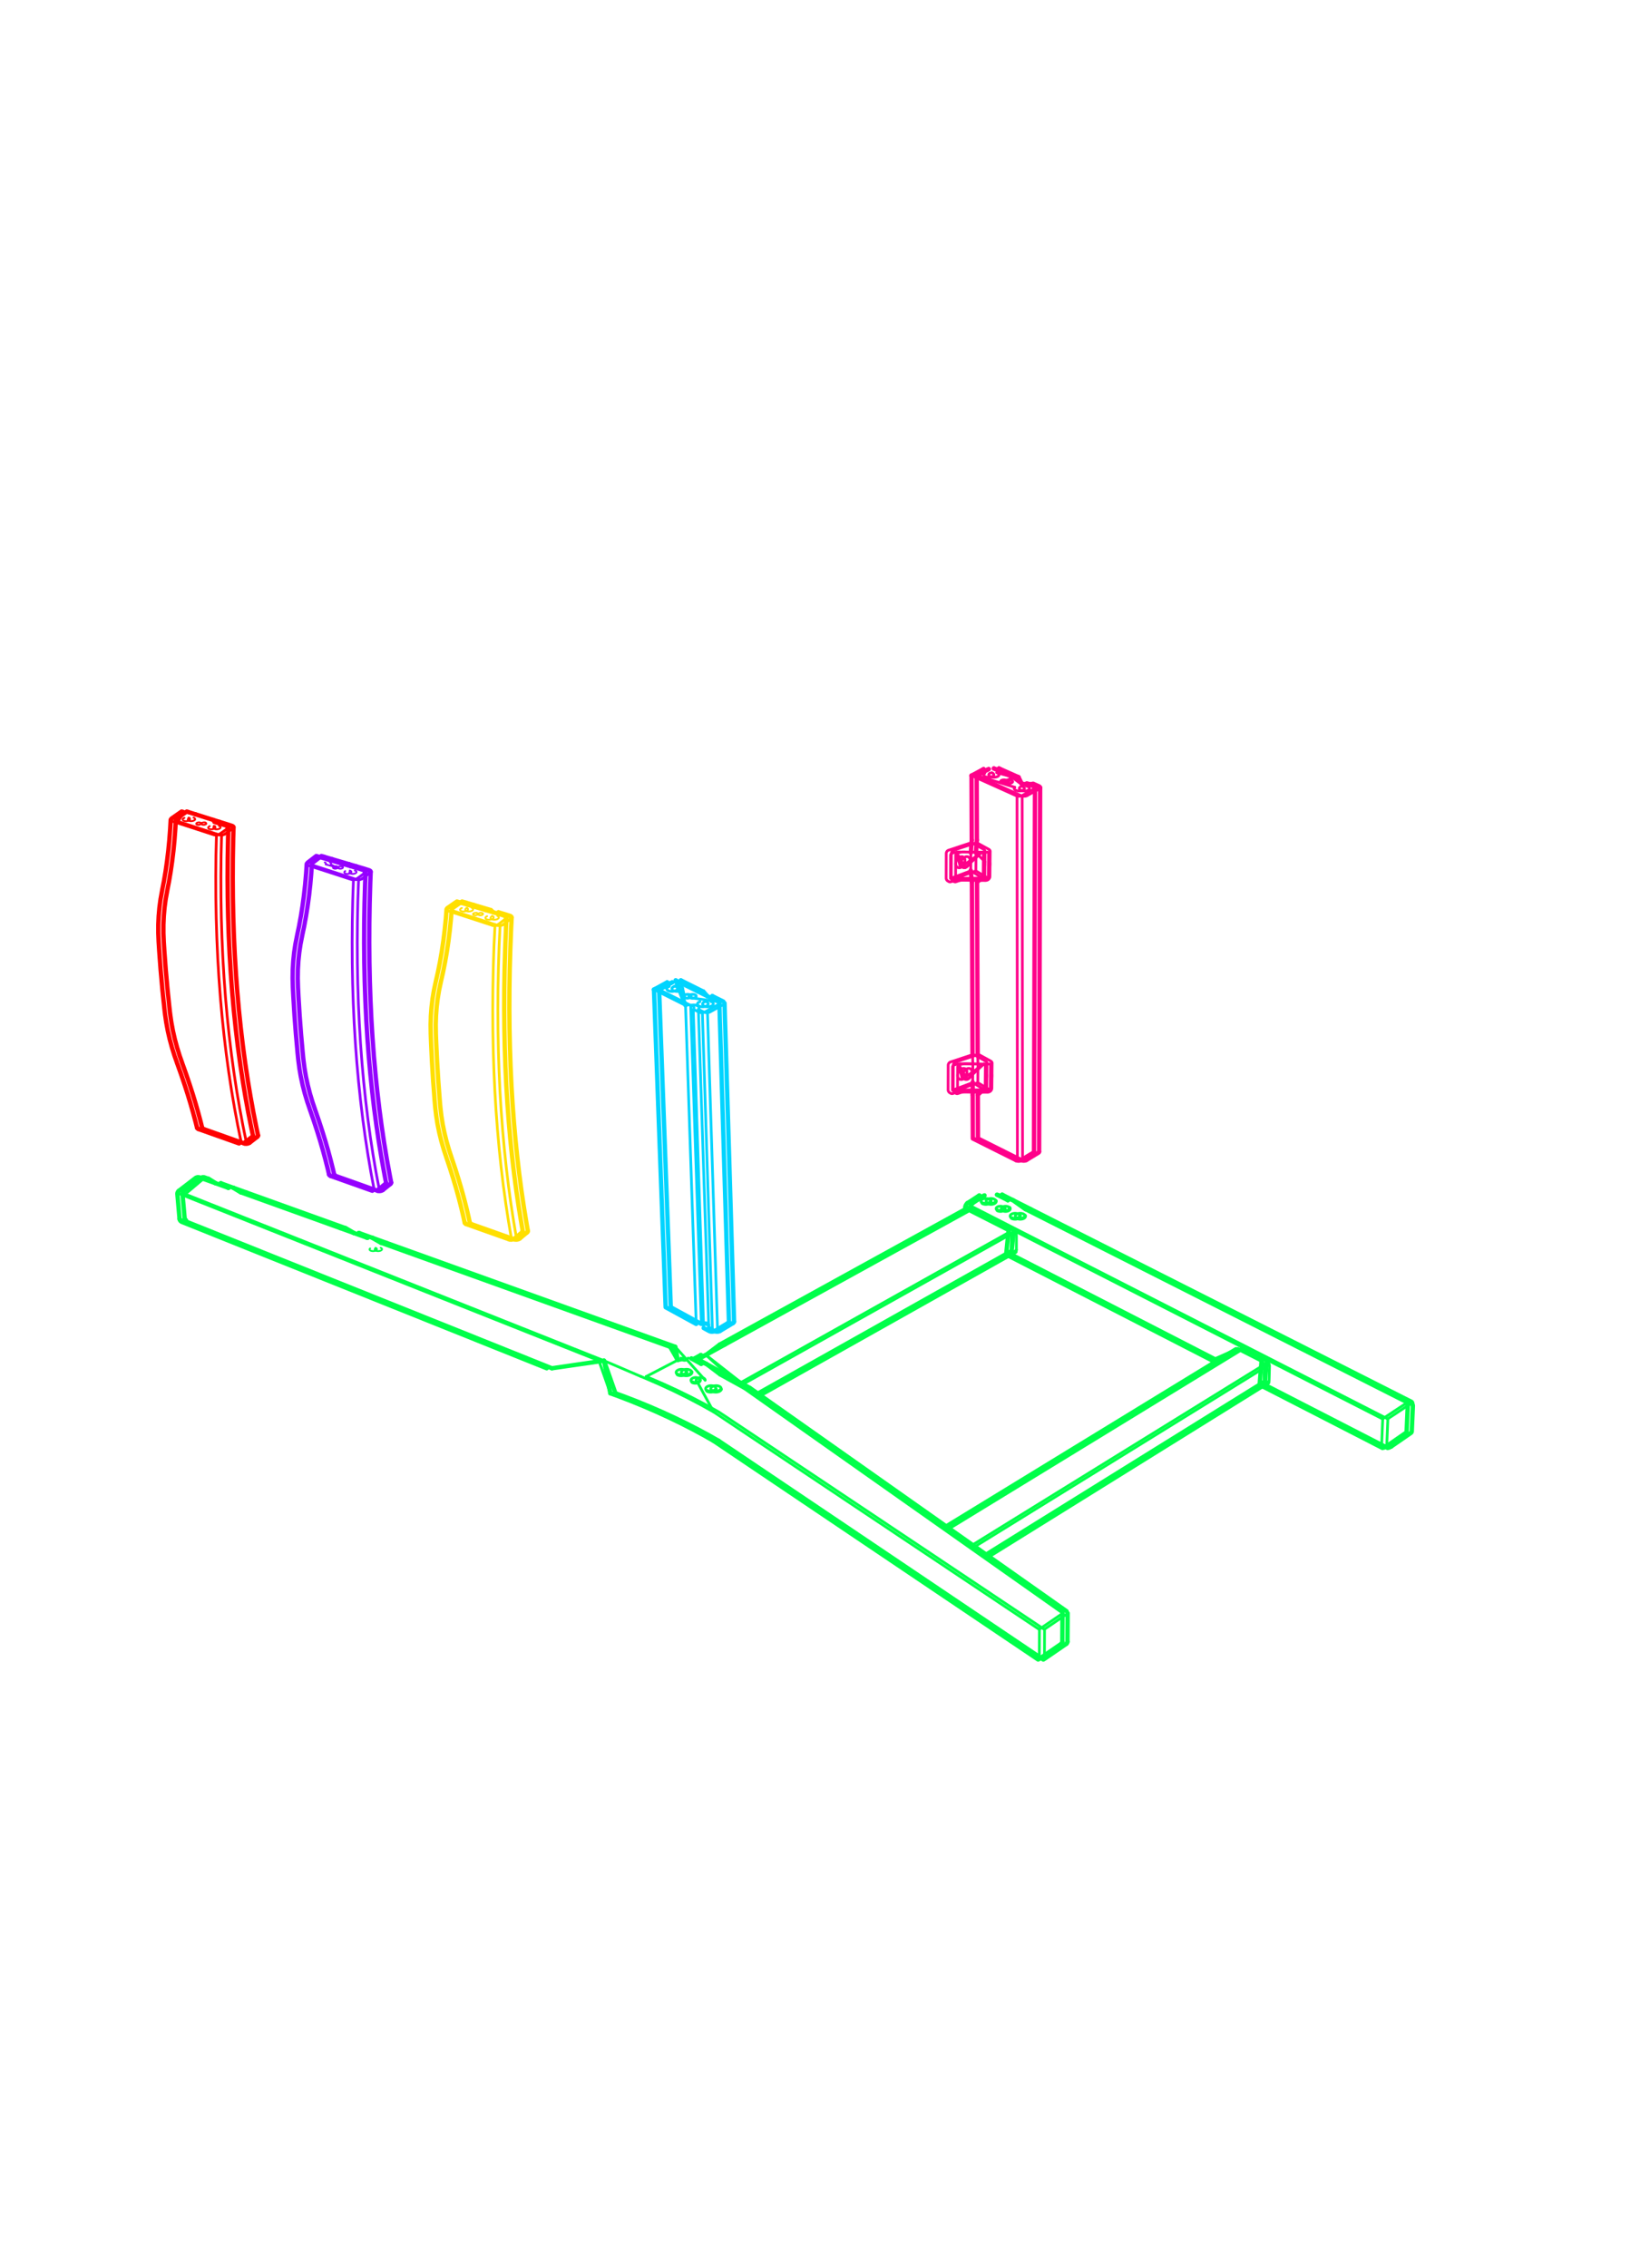 <svg xmlns="http://www.w3.org/2000/svg" baseProfile="full" height="793.701" preserveAspectRatio="xMinYMin meet" style="width:602px;height:832px" width="559.371" xml:space="preserve"><path d="m62.964 300.276 3.695-2.574.541.17M78.666 301.484l2.847.896 1.767.57M83.528 303.932l.23-.224.072-.248-.093-.23-.241-.188-.216-.092M92.82 416.5l.017.11-.12.25-.164.163M72.838 414.16l-.306-.164-.183-.211-.017-.131" style="fill:none;stroke:red;stroke-width:1.595;stroke-linecap:round;stroke-linejoin:round;stroke-miterlimit:500;stroke-dasharray:none;stroke-opacity:1;visibility:visible" visibility="hidden"/><path d="m80.586 305.99 2.942-2.06" style="fill:none;stroke:red;stroke-width:.996;stroke-linecap:round;stroke-linejoin:round;stroke-miterlimit:500;stroke-dasharray:none;stroke-opacity:1;visibility:visible" visibility="hidden"/><path d="m72.838 414.16 14.932 5.296M92.553 417.022l-2.835 2.176" style="fill:none;stroke:red;stroke-width:1.595;stroke-linecap:round;stroke-linejoin:round;stroke-miterlimit:500;stroke-dasharray:none;stroke-opacity:1;visibility:visible" visibility="hidden"/><path d="m63.196 301.249 15.378 4.996M78.574 306.245l.42.084.47.01.468-.071.422-.142.236-.134M79.448 306.56l-.175 7.213-.073 7.699.03 7.618.132 7.537.231 7.447.332 7.357.435 7.26.528 7.159.632 7.061.724 6.95.824 6.845.917 6.73 1.01 6.621 1.105 6.498 1.193 6.382 1.285 6.258" style="fill:none;stroke:red;stroke-width:.996;stroke-linecap:round;stroke-linejoin:round;stroke-miterlimit:500;stroke-dasharray:none;stroke-opacity:1;visibility:visible" visibility="hidden"/><path d="m92.84 416.497-.515-2.415-1.175-5.917-1.102-6.027-1.015-6.13-.93-6.238-.852-6.343-.761-6.437-.68-6.541-.589-6.636-.5-6.726-.417-6.813-.326-6.901-.234-6.988-.144-7.065-.055-7.143.037-7.215.131-7.286.12-4.162M62.661 300.689l-.194 3.465-.307 4.018-.387 3.94-.47 3.866-.546 3.794-.631 3.72-.635 3.25M59.503 326.749l-.033.144-.547 3.025-.407 3.06-.27 3.082-.138 3.095-.001 3.136.123 3.074M58.227 345.365l.232 3.625.511 6.828.6 6.736.689 6.644.266 2.375M60.539 371.574l.046.467.439 3.042.568 3.052.695 3.048.822 3.038.946 3.044.925 2.637M64.965 389.9l.262.701 1.316 3.7 1.223 3.626 1.146 3.563 1.062 3.5.98 3.437.902 3.375.456 1.858" style="fill:none;stroke:red;stroke-width:1.595;stroke-linecap:round;stroke-linejoin:round;stroke-miterlimit:500;stroke-dasharray:none;stroke-opacity:1;visibility:visible" visibility="hidden"/><path d="m73.481 301.746-.297-.056-.328.002-.323.06-.267.114-.104.086M72.162 301.952l-.076.06-.062.167.056.157.17.129.263.085.317.03.332-.033.302-.089.224-.133.065-.085M73.754 302.24l.06-.078.004-.16-.116-.146-.22-.11M69.642 300.716l.088-.116.007-.244-.177-.223-.332-.164M78.578 302.978l-.106-.022M77.002 303.052l-.242.102-.155.128M76.605 303.282l-.113.095-.096.247.082.236.26.196.393.126.475.042.498-.048.45-.134.339-.198.099-.127M78.992 303.717l.085-.115.008-.244-.175-.221-.332-.16M69.23 299.969l-.073-.016M67.714 300.016l-.318.134-.156.13" style="fill:none;stroke:red;stroke-width:.664;stroke-linecap:round;stroke-linejoin:round;stroke-miterlimit:500;stroke-dasharray:none;stroke-opacity:1;visibility:visible" visibility="hidden"/><path d="m67.24 300.28-.115.093-.095.247.082.24.262.197.392.127.484.044.502-.051.452-.133.34-.2.101-.128" style="fill:none;stroke:red;stroke-width:.664;stroke-linecap:round;stroke-linejoin:round;stroke-miterlimit:500;stroke-dasharray:none;stroke-opacity:1;visibility:visible" visibility="hidden"/><path d="m74.72 414.159-.308-.163-.181-.212-.018-.13M94.703 416.5l.016.108-.119.252-.164.163M85.411 303.93l.23-.224.071-.247-.092-.229-.242-.19-.215-.09M80.55 301.483l2.845.896 1.767.57M71.773 298.718l6.523 2.055M64.847 300.275l3.695-2.573.542.17" style="fill:none;stroke:red;stroke-width:1.595;stroke-linecap:round;stroke-linejoin:round;stroke-miterlimit:500;stroke-dasharray:none;stroke-opacity:1;visibility:visible" visibility="hidden"/><path d="m82.47 305.99 2.941-2.06" style="fill:none;stroke:red;stroke-width:.996;stroke-linecap:round;stroke-linejoin:round;stroke-miterlimit:500;stroke-dasharray:none;stroke-opacity:1;visibility:visible" visibility="hidden"/><path d="m94.436 417.02-2.835 2.176M74.72 414.159l14.93 5.297" style="fill:none;stroke:red;stroke-width:1.595;stroke-linecap:round;stroke-linejoin:round;stroke-miterlimit:500;stroke-dasharray:none;stroke-opacity:1;visibility:visible" visibility="hidden"/><path d="m65.079 301.248 15.377 4.996" style="fill:none;stroke:red;stroke-width:.996;stroke-linecap:round;stroke-linejoin:round;stroke-miterlimit:500;stroke-dasharray:none;stroke-opacity:1;visibility:visible" visibility="hidden"/><path d="m91.602 419.194-.348.195-.433.128-.47.048-.449-.042-.248-.068" style="fill:none;stroke:red;stroke-width:1.595;stroke-linecap:round;stroke-linejoin:round;stroke-miterlimit:500;stroke-dasharray:none;stroke-opacity:1;visibility:visible" visibility="hidden"/><path d="m81.331 306.56-.175 7.21-.073 7.7.03 7.62.133 7.537.23 7.446.332 7.358.435 7.258.528 7.162.632 7.058.724 6.952.823 6.844.918 6.73 1.011 6.62 1.104 6.5 1.193 6.382 1.286 6.257M80.458 306.245l.419.084.47.01.468-.07.423-.143.233-.134" style="fill:none;stroke:red;stroke-width:.996;stroke-linecap:round;stroke-linejoin:round;stroke-miterlimit:500;stroke-dasharray:none;stroke-opacity:1;visibility:visible" visibility="hidden"/><path d="m66.848 389.899.26.703 1.317 3.698 1.224 3.627 1.146 3.563 1.061 3.5.981 3.437.902 3.375.454 1.858M62.421 371.574l.047.467.438 3.042.568 3.052.695 3.048.821 3.038.947 3.044.927 2.637M60.109 345.364l.232 3.627.51 6.826.603 6.736.687 6.644.265 2.375M61.386 326.748l-.033.144-.548 3.025-.406 3.06-.269 3.082-.137 3.096-.003 3.136.124 3.073M64.544 300.689l-.195 3.465-.305 4.018-.388 3.94-.47 3.866-.547 3.794-.631 3.72-.633 3.249M94.724 416.496l-.515-2.415-1.177-5.917-1.099-6.027-1.016-6.13-.932-6.238-.849-6.342-.763-6.439-.678-6.54-.591-6.636-.5-6.725-.416-6.813-.325-6.902-.236-6.988-.143-7.064-.055-7.144.038-7.214.13-7.287.119-4.161" style="fill:none;stroke:red;stroke-width:1.595;stroke-linecap:round;stroke-linejoin:round;stroke-miterlimit:500;stroke-dasharray:none;stroke-opacity:1;visibility:visible" visibility="hidden"/><path d="m75.637 302.238.06-.077.004-.16-.116-.147-.22-.11" style="fill:none;stroke:red;stroke-width:.664;stroke-linecap:round;stroke-linejoin:round;stroke-miterlimit:500;stroke-dasharray:none;stroke-opacity:1;visibility:visible" visibility="hidden"/><path d="m74.046 301.95-.076.061-.064.166.057.157.171.13.263.085.317.03.332-.034.301-.088.224-.134.066-.085" style="fill:none;stroke:red;stroke-width:.664;stroke-linecap:round;stroke-linejoin:round;stroke-miterlimit:500;stroke-dasharray:none;stroke-opacity:1;visibility:visible" visibility="hidden"/><path d="m75.365 301.745-.299-.057-.326.002-.323.062-.267.112-.104.086M71.526 300.715l.088-.116.005-.244-.176-.223-.332-.164" style="fill:none;stroke:red;stroke-width:.664;stroke-linecap:round;stroke-linejoin:round;stroke-miterlimit:500;stroke-dasharray:none;stroke-opacity:1;visibility:visible" visibility="hidden"/><path d="m69.123 300.279-.115.093-.096.247.083.24.261.197.394.127.482.044.502-.05.452-.134.341-.2.1-.128M69.598 300.014l-.319.135-.156.129M71.113 299.969l-.073-.016M80.875 303.717l.085-.115.008-.244-.174-.221-.332-.16M78.488 303.282l-.113.095-.095.246.081.236.259.196.395.127.474.041.498-.048.449-.133.34-.199.099-.126M78.885 303.05l-.243.103-.154.128M80.462 302.977l-.107-.023" style="fill:none;stroke:red;stroke-width:.664;stroke-linecap:round;stroke-linejoin:round;stroke-miterlimit:500;stroke-dasharray:none;stroke-opacity:1;visibility:visible" visibility="hidden"/><path d="m65.079 301.248 2.121-3.376M78.296 300.773l2.254.71M69.084 297.872l2.689.846M71.773 298.718l-2.689-.846" style="fill:none;stroke:red;stroke-width:1.595;stroke-linecap:round;stroke-linejoin:round;stroke-miterlimit:500;stroke-dasharray:none;stroke-opacity:1;visibility:visible" visibility="hidden"/><path d="m270.88 507.742 99.325-55.584M356.622 566.94l107.246-66.233" style="fill:none;stroke:#00ff4a;stroke-width:.996;stroke-linecap:round;stroke-linejoin:round;stroke-miterlimit:500;stroke-dasharray:none;stroke-opacity:1;visibility:visible"/><path d="m66.39 447.603-.184-.09-.142-.108-.097-.127-.052-.14-.008-.075" style="fill:none;stroke:#00ff4a;stroke-width:1.595;stroke-linecap:round;stroke-linejoin:round;stroke-miterlimit:500;stroke-dasharray:none;stroke-opacity:1;visibility:visible"/><path d="m507.167 530.475.01.213.043.183.076.145.104.095.132.053h.156l.164-.053.124-.064" style="fill:none;stroke:#00ff4a;stroke-width:.996;stroke-linecap:round;stroke-linejoin:round;stroke-miterlimit:500;stroke-dasharray:none;stroke-opacity:1;visibility:visible"/><path d="m368.727 443.062.09.287-.084.288-.246.253-.381.2-.478.117-.522.028-.51-.073-.436-.157" style="fill:none;stroke:#00ff4a;stroke-width:1.329;stroke-linecap:round;stroke-linejoin:round;stroke-miterlimit:500;stroke-dasharray:none;stroke-opacity:1;visibility:visible"/><path d="m366.16 444.003-.325-.228-.169-.275-.004-.29.168-.276.318-.23.436-.159.506-.072.52.021.478.116.387.197.252.254" style="fill:none;stroke:#00ff4a;stroke-width:.996;stroke-linecap:round;stroke-linejoin:round;stroke-miterlimit:500;stroke-dasharray:none;stroke-opacity:1;visibility:visible"/><path d="m374.414 445.995-.035.303-.189.28-.336.239-.444.172-.52.09-.539.003-.517-.085-.454-.17" style="fill:none;stroke:#00ff4a;stroke-width:1.329;stroke-linecap:round;stroke-linejoin:round;stroke-miterlimit:500;stroke-dasharray:none;stroke-opacity:1;visibility:visible"/><path d="m371.38 446.827-.342-.233-.203-.284-.043-.297.115-.296.261-.262.395-.205.485-.135.535-.048.537.043.491.128.399.204.278.258.126.295" style="fill:none;stroke:#00ff4a;stroke-width:.996;stroke-linecap:round;stroke-linejoin:round;stroke-miterlimit:500;stroke-dasharray:none;stroke-opacity:1;visibility:visible"/><path d="m363.68 440.554-.037.299-.192.28-.336.236-.441.17-.518.092-.536.002-.516-.088-.449-.166" style="fill:none;stroke:#00ff4a;stroke-width:1.329;stroke-linecap:round;stroke-linejoin:round;stroke-miterlimit:500;stroke-dasharray:none;stroke-opacity:1;visibility:visible"/><path d="m360.652 441.378-.338-.233-.198-.278-.046-.297.117-.292.268-.26.392-.208.483-.13.532-.05.534.045.49.126.396.202.274.258.122.289" style="fill:none;stroke:#00ff4a;stroke-width:.996;stroke-linecap:round;stroke-linejoin:round;stroke-miterlimit:500;stroke-dasharray:none;stroke-opacity:1;visibility:visible"/><path d="m355.17 441.322 4.305-2.799M516.745 515.736l-.405 9.304M516.339 525.04l-.009.08-.021.083-.029.085-.041.086-.044.08-.055.069-.056.061-.064.047M516.02 525.631l-7.22 4.988" style="fill:none;stroke:#00ff4a;stroke-width:1.595;stroke-linecap:round;stroke-linejoin:round;stroke-miterlimit:500;stroke-dasharray:none;stroke-opacity:1;visibility:visible"/><path d="m507.548 520.772-.381 9.323M507.444 520.518l8.55-5.648" style="fill:none;stroke:#00ff4a;stroke-width:.996;stroke-linecap:round;stroke-linejoin:round;stroke-miterlimit:500;stroke-dasharray:none;stroke-opacity:1;visibility:visible"/><path d="m355.17 441.322-.172.136-.166.17-.152.206-.133.228-.11.241-.077.25-.053.242-.016.235" style="fill:none;stroke:#00ff4a;stroke-width:1.595;stroke-linecap:round;stroke-linejoin:round;stroke-miterlimit:500;stroke-dasharray:none;stroke-opacity:1;visibility:visible"/><path d="m370.204 451.525-15.752-7.987M371.212 458.471l-.017.21-.057.189-.096.144-.124.108-.062.034M464.122 501.088l-.012-.206-.043-.22-.079-.224-.1-.222-.128-.208-.156-.2-.166-.17-.18-.143-.186-.115M463.972 506.491l.15-5.401M463.07 499.378l-8.641-4.383M463.616 507.155l.015-.01.141-.105.103-.148.068-.185.03-.216M454.428 494.998l-.188-.082-.18-.038h-.173l-.155.037-.05.02M354.888 442.593l152.66 77.927" style="fill:none;stroke:#00ff4a;stroke-width:.996;stroke-linecap:round;stroke-linejoin:round;stroke-miterlimit:500;stroke-dasharray:none;stroke-opacity:1;visibility:visible"/><path d="m254.62 498.498 2.63-1.448M264.2 493.226l90.25-49.688" style="fill:none;stroke:#00ff4a;stroke-width:1.595;stroke-linecap:round;stroke-linejoin:round;stroke-miterlimit:500;stroke-dasharray:none;stroke-opacity:1;visibility:visible"/><path d="m370.204 451.525.178.105.17.14.159.167.142.183.126.205.103.213.074.219.044.213.018.204M371.212 458.471l.004-5.296" style="fill:none;stroke:#00ff4a;stroke-width:.996;stroke-linecap:round;stroke-linejoin:round;stroke-miterlimit:500;stroke-dasharray:none;stroke-opacity:1;visibility:visible"/><path d="m389.938 602.227-.099.426-.275.33" style="fill:none;stroke:#00ff4a;stroke-width:1.595;stroke-linecap:round;stroke-linejoin:round;stroke-miterlimit:500;stroke-dasharray:none;stroke-opacity:1;visibility:visible"/><path d="m389.568 592.17.06-.034M389.628 592.134l.276-.211.11-.207-.016-.032" style="fill:none;stroke:#00ff4a;stroke-width:.996;stroke-linecap:round;stroke-linejoin:round;stroke-miterlimit:500;stroke-dasharray:none;stroke-opacity:1;visibility:visible"/><path d="m389.563 602.983-.059.044M389.506 603.027l-8.002 5.49" style="fill:none;stroke:#00ff4a;stroke-width:1.595;stroke-linecap:round;stroke-linejoin:round;stroke-miterlimit:500;stroke-dasharray:none;stroke-opacity:1;visibility:visible"/><path d="m381.546 597.635 8.024-5.463M381.12 597.41l.423.225M381.506 608.519l-.426.248M381.506 608.519l.038-10.88" style="fill:none;stroke:#00ff4a;stroke-width:.996;stroke-linecap:round;stroke-linejoin:round;stroke-miterlimit:500;stroke-dasharray:none;stroke-opacity:1;visibility:visible"/><path d="m256.962 506.275-.115.316-.277.283-.421.216-.514.134-.55.027-.531-.077-.445-.175" style="fill:none;stroke:#00ff4a;stroke-width:1.329;stroke-linecap:round;stroke-linejoin:round;stroke-miterlimit:500;stroke-dasharray:none;stroke-opacity:1;visibility:visible"/><path d="m254.106 507-.32-.253-.156-.305.019-.318.201-.304.355-.25.474-.182.538-.076.545.023.496.13.39.218.242.279.071.314" style="fill:none;stroke:#00ff4a;stroke-width:.996;stroke-linecap:round;stroke-linejoin:round;stroke-miterlimit:500;stroke-dasharray:none;stroke-opacity:1;visibility:visible"/><path d="m262.777 509.644-.227.31-.37.266-.481.186-.556.102-.566.003-.542-.096-.462-.188" style="fill:none;stroke:#00ff4a;stroke-width:1.329;stroke-linecap:round;stroke-linejoin:round;stroke-miterlimit:500;stroke-dasharray:none;stroke-opacity:1;visibility:visible"/><path d="m259.573 510.228-.343-.256-.188-.312-.025-.333.145-.324.304-.29.43-.23.528-.143.561-.053.562.048.507.143.408.224.267.285.109.327-.061.332" style="fill:none;stroke:#00ff4a;stroke-width:.996;stroke-linecap:round;stroke-linejoin:round;stroke-miterlimit:500;stroke-dasharray:none;stroke-opacity:1;visibility:visible"/><path d="m251.993 503.302-.064.332-.229.306-.37.263-.48.185-.55.103-.57.001-.537-.097-.459-.18" style="fill:none;stroke:#00ff4a;stroke-width:1.329;stroke-linecap:round;stroke-linejoin:round;stroke-miterlimit:500;stroke-dasharray:none;stroke-opacity:1;visibility:visible"/><path d="m381.286 597.596-119.292-79.628M261.993 517.968l-4.867-2.71-4.99-2.612-5.106-2.51-5.224-2.408-5.336-2.302-1.168-.474M219.842 499.138l-153.72-61.099M248.733 504.214l-.338-.256-.189-.308-.019-.33.148-.322.306-.288.429-.227.521-.143.563-.05.56.044.503.141.403.223.265.284.105.32" style="fill:none;stroke:#00ff4a;stroke-width:.996;stroke-linecap:round;stroke-linejoin:round;stroke-miterlimit:500;stroke-dasharray:none;stroke-opacity:1;visibility:visible"/><path d="m273.315 509.102-8.914-4.915M257.377 500.31l-3.58-1.976M66.819 448.255l133.877 53.663M65.67 436.814l-.133.11-.117.122-.1.137-.085.154-.065.158-.041.167-.022.17v.172M65.107 438.002l.8 9.06M65.907 447.062l.028.196.054.19.086.184.105.165.135.146.152.128.17.106.183.076M277.493 511.591l93.365-52.435M361.48 570.568l102.135-63.414M453.683 494.936l-107.001 65.386M507.976 531.043l.808-.415M369.338 460.206l75.768 38.922M462.378 507.992l45.107 23.162M516.733 515.622l-.293-1.144M516.281 514.262 376.438 443.54M369.964 440.269l-3.984-2.015" style="fill:none;stroke:#00ff4a;stroke-width:1.595;stroke-linecap:round;stroke-linejoin:round;stroke-miterlimit:500;stroke-dasharray:none;stroke-opacity:1;visibility:visible"/><path d="m273.44 509.168-.018-.008-.012-.009-.016-.01-.017-.005-.017-.009-.011-.01-.019-.011-.016-.006" style="fill:none;stroke:#00ff4a;stroke-width:.996;stroke-linecap:round;stroke-linejoin:round;stroke-miterlimit:500;stroke-dasharray:none;stroke-opacity:1;visibility:visible"/><path d="m389.642 591.055-116.2-81.887M389.948 602.227l.066-10.487M224.029 511.088l3.161 1.15 4.727 1.826 4.65 1.908 4.565 1.98 4.487 2.06 4.404 2.131 4.315 2.208 4.223 2.281 3.348 1.906M245.975 494.038 139.915 455.9M134.868 454.086l-5.015-1.803M124.95 450.52l-36.497-13.124M83.84 435.74l-4.69-1.69M74.65 432.433l-1.579-.568s-.293-.076-.591-.028c-.306.05-.62.229-.62.229l-6.189 4.748" style="fill:none;stroke:#00ff4a;stroke-width:1.595;stroke-linecap:round;stroke-linejoin:round;stroke-miterlimit:500;stroke-dasharray:none;stroke-opacity:1;visibility:visible"/><path d="m390.007 591.678-.303-.58" style="fill:none;stroke:#00ff4a;stroke-width:.996;stroke-linecap:round;stroke-linejoin:round;stroke-miterlimit:500;stroke-dasharray:none;stroke-opacity:1;visibility:visible"/><path d="m261.88 528.519 119.2 80.241" style="fill:none;stroke:#00ff4a;stroke-width:1.595;stroke-linecap:round;stroke-linejoin:round;stroke-miterlimit:500;stroke-dasharray:none;stroke-opacity:1;visibility:visible"/><path d="M250.657 498.348a.239.239 0 0 0 .07-.173M248.09 498.175c0 .068.027.13.072.175M250.666 498.34l-.357.393M248.153 498.34l.357.393M250.305 498.74a.03.03 0 0 0 .005-.009M248.509 498.732c.001.003.001.008.005.008M248.514 498.74a.797.797 0 0 0 .281.175M248.795 498.914a1.932 1.932 0 0 0 1.231 0M250.023 498.914a.713.713 0 0 0 .28-.176" style="fill:none;stroke:#00ff4a;stroke-width:.996;stroke-linecap:round;stroke-linejoin:round;stroke-miterlimit:2;stroke-dasharray:none;stroke-opacity:1;visibility:visible"/><path d="m135.87 457.965-.118.089-.104.244.076.241.246.203.39.141.478.06.498-.03.449-.115.35-.188.101-.12M138.237 458.488l.09-.111.018-.245-.165-.225-.327-.174" style="fill:none;stroke:#00ff4a;stroke-width:.664;stroke-linecap:round;stroke-linejoin:round;stroke-miterlimit:500;stroke-dasharray:none;stroke-opacity:1;visibility:visible"/><path d="m358.505 566.94 107.246-66.233M272.762 507.742l99.326-55.584" style="fill:none;stroke:#00ff4a;stroke-width:.996;stroke-linecap:round;stroke-linejoin:round;stroke-miterlimit:500;stroke-dasharray:none;stroke-opacity:1;visibility:visible"/><path d="m68.273 447.603-.183-.09-.142-.109-.099-.126-.052-.14-.005-.075" style="fill:none;stroke:#00ff4a;stroke-width:1.595;stroke-linecap:round;stroke-linejoin:round;stroke-miterlimit:500;stroke-dasharray:none;stroke-opacity:1;visibility:visible"/><path d="m509.051 530.474.01.213.042.183.076.145.104.095.133.053h.155l.164-.053.125-.064" style="fill:none;stroke:#00ff4a;stroke-width:.996;stroke-linecap:round;stroke-linejoin:round;stroke-miterlimit:500;stroke-dasharray:none;stroke-opacity:1;visibility:visible"/><path d="m370.61 443.061.088.287-.081.288-.247.254-.381.198-.478.118-.522.028-.51-.073-.437-.157" style="fill:none;stroke:#00ff4a;stroke-width:1.329;stroke-linecap:round;stroke-linejoin:round;stroke-miterlimit:500;stroke-dasharray:none;stroke-opacity:1;visibility:visible"/><path d="m368.044 444.003-.323-.228-.17-.276-.004-.29.168-.275.318-.23.436-.161.506-.07.521.02.477.117.387.197.25.253" style="fill:none;stroke:#00ff4a;stroke-width:.996;stroke-linecap:round;stroke-linejoin:round;stroke-miterlimit:500;stroke-dasharray:none;stroke-opacity:1;visibility:visible"/><path d="m376.298 445.994-.036.303-.19.28-.333.238-.445.172-.519.091-.54.003-.518-.086-.452-.169" style="fill:none;stroke:#00ff4a;stroke-width:1.329;stroke-linecap:round;stroke-linejoin:round;stroke-miterlimit:500;stroke-dasharray:none;stroke-opacity:1;visibility:visible"/><path d="m373.264 446.826-.343-.233-.202-.283-.044-.299.114-.296.263-.261.395-.207.485-.133.535-.048.536.043.49.128.4.204.278.258.126.295" style="fill:none;stroke:#00ff4a;stroke-width:.996;stroke-linecap:round;stroke-linejoin:round;stroke-miterlimit:500;stroke-dasharray:none;stroke-opacity:1;visibility:visible"/><path d="m365.563 440.553-.036.299-.192.28-.336.236-.441.17-.518.092-.537.002-.516-.088-.45-.166" style="fill:none;stroke:#00ff4a;stroke-width:1.329;stroke-linecap:round;stroke-linejoin:round;stroke-miterlimit:500;stroke-dasharray:none;stroke-opacity:1;visibility:visible"/><path d="m362.537 441.378-.339-.233-.198-.278-.047-.297.117-.292.267-.26.395-.208.482-.13.532-.049.535.044.488.126.397.202.274.258.122.29" style="fill:none;stroke:#00ff4a;stroke-width:.996;stroke-linecap:round;stroke-linejoin:round;stroke-miterlimit:500;stroke-dasharray:none;stroke-opacity:1;visibility:visible"/><path d="m357.053 441.321 4.305-2.799M517.904 525.63l-7.22 4.988M518.223 525.04l-.008.079-.023.084-.028.085-.041.085-.045.08-.055.07-.056.061-.063.047M518.628 515.736l-.405 9.303" style="fill:none;stroke:#00ff4a;stroke-width:1.595;stroke-linecap:round;stroke-linejoin:round;stroke-miterlimit:500;stroke-dasharray:none;stroke-opacity:1;visibility:visible"/><path d="m509.329 520.518 8.548-5.647M509.433 520.772l-.381 9.323" style="fill:none;stroke:#00ff4a;stroke-width:.996;stroke-linecap:round;stroke-linejoin:round;stroke-miterlimit:500;stroke-dasharray:none;stroke-opacity:1;visibility:visible"/><path d="m357.053 441.321-.172.136-.165.17-.154.207-.132.227-.109.241-.08.25-.052.242-.015.235" style="fill:none;stroke:#00ff4a;stroke-width:1.595;stroke-linecap:round;stroke-linejoin:round;stroke-miterlimit:500;stroke-dasharray:none;stroke-opacity:1;visibility:visible"/><path d="m356.773 442.591 152.66 77.928M456.312 494.997l-.188-.081-.183-.039h-.17l-.156.037-.05.02M465.5 507.155l.015-.01.141-.105.103-.148.068-.185.029-.216M464.955 499.378l-8.643-4.383M465.856 506.49l.15-5.401M466.006 501.087l-.012-.207-.043-.22-.08-.224-.098-.221-.13-.208-.154-.2-.167-.17-.18-.143-.187-.116M373.097 458.47l-.017.21-.058.187-.096.147-.124.107-.061.034M372.088 451.524l-15.753-7.987" style="fill:none;stroke:#00ff4a;stroke-width:.996;stroke-linecap:round;stroke-linejoin:round;stroke-miterlimit:500;stroke-dasharray:none;stroke-opacity:1;visibility:visible"/><path d="m266.082 493.225 90.252-49.688M256.504 498.497l2.63-1.448" style="fill:none;stroke:#00ff4a;stroke-width:1.595;stroke-linecap:round;stroke-linejoin:round;stroke-miterlimit:500;stroke-dasharray:none;stroke-opacity:1;visibility:visible"/><path d="m373.097 458.47.004-5.296M372.088 451.524l.177.107.17.138.16.167.142.184.126.204.102.213.075.219.044.213.016.204" style="fill:none;stroke:#00ff4a;stroke-width:.996;stroke-linecap:round;stroke-linejoin:round;stroke-miterlimit:500;stroke-dasharray:none;stroke-opacity:1;visibility:visible"/><path d="m391.821 602.227-.099.427-.274.329" style="fill:none;stroke:#00ff4a;stroke-width:1.595;stroke-linecap:round;stroke-linejoin:round;stroke-miterlimit:500;stroke-dasharray:none;stroke-opacity:1;visibility:visible"/><path d="m391.513 592.133.276-.21.11-.207-.017-.032M391.453 592.17l.06-.036" style="fill:none;stroke:#00ff4a;stroke-width:.996;stroke-linecap:round;stroke-linejoin:round;stroke-miterlimit:500;stroke-dasharray:none;stroke-opacity:1;visibility:visible"/><path d="m391.39 603.027-8.001 5.49M391.448 602.983l-.059.044" style="fill:none;stroke:#00ff4a;stroke-width:1.595;stroke-linecap:round;stroke-linejoin:round;stroke-miterlimit:500;stroke-dasharray:none;stroke-opacity:1;visibility:visible"/><path d="m383.39 608.518-.425.248M383.39 608.518l.039-10.88M383.003 597.41l.425.227M383.43 597.635l8.024-5.463M255.99 506.998l-.32-.25-.157-.307.02-.318.201-.305.355-.25.473-.18.539-.078.545.024.496.13.39.217.243.28.068.314" style="fill:none;stroke:#00ff4a;stroke-width:.996;stroke-linecap:round;stroke-linejoin:round;stroke-miterlimit:500;stroke-dasharray:none;stroke-opacity:1;visibility:visible"/><path d="m264.66 509.644-.227.31-.369.266-.484.185-.553.103-.568.003-.54-.096-.463-.188" style="fill:none;stroke:#00ff4a;stroke-width:1.329;stroke-linecap:round;stroke-linejoin:round;stroke-miterlimit:500;stroke-dasharray:none;stroke-opacity:1;visibility:visible"/><path d="m261.456 510.228-.341-.256-.191-.313-.024-.332.144-.324.305-.291.431-.228.525-.145.563-.052.563.048.506.142.408.224.267.286.11.326-.062.332" style="fill:none;stroke:#00ff4a;stroke-width:.996;stroke-linecap:round;stroke-linejoin:round;stroke-miterlimit:500;stroke-dasharray:none;stroke-opacity:1;visibility:visible"/><path d="m253.876 503.302-.064.332-.228.307-.37.262-.48.186-.551.102-.57.002-.538-.098-.458-.18" style="fill:none;stroke:#00ff4a;stroke-width:1.329;stroke-linecap:round;stroke-linejoin:round;stroke-miterlimit:500;stroke-dasharray:none;stroke-opacity:1;visibility:visible"/><path d="m250.618 504.213-.337-.256-.19-.308-.018-.33.148-.322.304-.287.43-.228.522-.142.562-.051.56.044.503.141.404.223.264.284.107.32M221.725 499.138l-153.72-61.099M263.876 517.969l-4.867-2.71-4.989-2.613-5.108-2.509-5.224-2.408-5.335-2.303-1.168-.473M383.17 597.596l-119.292-79.628" style="fill:none;stroke:#00ff4a;stroke-width:.996;stroke-linecap:round;stroke-linejoin:round;stroke-miterlimit:500;stroke-dasharray:none;stroke-opacity:1;visibility:visible"/><path d="m371.848 440.267-3.984-2.015M518.165 514.26l-139.844-70.721M518.618 515.62l-.293-1.144M464.262 507.992l45.108 23.161M371.222 460.205l75.766 38.923M509.861 531.043l.808-.415M455.567 494.936l-107.001 65.385M363.363 570.57 465.5 507.155M279.377 511.59l93.365-52.435M67.79 447.062l.028.196.055.19.085.183.107.166.132.146.153.128.17.106.183.076M66.99 438.001l.801 9.06M67.554 436.813l-.136.11-.113.123-.103.136-.084.154-.064.158-.041.167-.023.17v.173M68.702 448.255l133.877 53.663M259.26 500.31l-3.581-1.976M275.199 509.1l-8.915-4.915" style="fill:none;stroke:#00ff4a;stroke-width:1.595;stroke-linecap:round;stroke-linejoin:round;stroke-miterlimit:500;stroke-dasharray:none;stroke-opacity:1;visibility:visible"/><path d="m275.323 509.168-.016-.008-.015-.01-.014-.009-.018-.006-.016-.008-.012-.011-.018-.01-.016-.006" style="fill:none;stroke:#00ff4a;stroke-width:.996;stroke-linecap:round;stroke-linejoin:round;stroke-miterlimit:500;stroke-dasharray:none;stroke-opacity:1;visibility:visible"/><path d="m76.533 432.433-1.577-.568s-.294-.076-.592-.028c-.307.05-.619.229-.619.229l-6.19 4.748M85.724 435.738l-4.69-1.688M126.834 450.52l-36.497-13.123M136.751 454.085l-5.016-1.803M247.859 494.038l-106.061-38.137M225.912 511.087l3.161 1.15 4.727 1.826 4.648 1.908 4.568 1.98 4.487 2.06 4.402 2.13 4.316 2.209 4.223 2.281 3.348 1.905M391.832 602.227l.065-10.485M391.526 591.055l-116.201-81.886" style="fill:none;stroke:#00ff4a;stroke-width:1.595;stroke-linecap:round;stroke-linejoin:round;stroke-miterlimit:500;stroke-dasharray:none;stroke-opacity:1;visibility:visible"/><path d="m391.891 591.677-.303-.58" style="fill:none;stroke:#00ff4a;stroke-width:.996;stroke-linecap:round;stroke-linejoin:round;stroke-miterlimit:500;stroke-dasharray:none;stroke-opacity:1;visibility:visible"/><path d="m263.765 528.52 119.2 80.241" style="fill:none;stroke:#00ff4a;stroke-width:1.595;stroke-linecap:round;stroke-linejoin:round;stroke-miterlimit:500;stroke-dasharray:none;stroke-opacity:1;visibility:visible"/><path d="M252.186 498.74a.03.03 0 0 0 .005-.009M250.391 498.732c.003.003.003.008.006.008M250.397 498.74a.773.773 0 0 0 .281.175M250.678 498.914a1.925 1.925 0 0 0 1.23 0M251.906 498.914a.723.723 0 0 0 .28-.176M250.036 498.339l.356.395M252.549 498.339l-.357.395M252.54 498.348a.239.239 0 0 0 .072-.173M249.973 498.175c0 .068.026.13.07.175" style="fill:none;stroke:#00ff4a;stroke-width:.996;stroke-linecap:round;stroke-linejoin:round;stroke-miterlimit:2;stroke-dasharray:none;stroke-opacity:1;visibility:visible"/><path d="m140.12 458.488.09-.112.017-.244-.164-.225-.327-.175M137.753 457.964l-.119.09-.104.243.075.242.248.202.39.142.477.06.497-.03.45-.117.35-.187.103-.118" style="fill:none;stroke:#00ff4a;stroke-width:.664;stroke-linecap:round;stroke-linejoin:round;stroke-miterlimit:500;stroke-dasharray:none;stroke-opacity:1;visibility:visible"/><path d="m259.133 497.049 11.747 10.693" style="fill:none;stroke:#00ff4a;stroke-width:.996;stroke-linecap:round;stroke-linejoin:round;stroke-miterlimit:500;stroke-dasharray:none;stroke-opacity:1;visibility:visible"/><path d="m357.053 441.321 2.422-2.798M256.504 498.497l.746-1.447M259.133 497.049l5.067-3.823" style="fill:none;stroke:#00ff4a;stroke-width:1.595;stroke-linecap:round;stroke-linejoin:round;stroke-miterlimit:500;stroke-dasharray:none;stroke-opacity:1;visibility:visible"/><path d="m221.725 499.138 13.577 5.814M224.029 511.088l-4.187-11.95" style="fill:none;stroke:#00ff4a;stroke-width:.996;stroke-linecap:round;stroke-linejoin:round;stroke-miterlimit:500;stroke-dasharray:none;stroke-opacity:1;visibility:visible"/><path d="m259.26 500.31 5.141 3.877M255.679 498.334l1.698 1.976M370.204 451.525l-.866 8.681M454.429 494.995l-9.323 4.133M463.07 499.378l-.692 8.614M371.848 440.267l4.59 3.273M367.864 438.252l2.1 2.017M371.848 440.267l-5.868-2.013M221.725 499.138l2.304 11.95M248.795 498.914l-2.82-4.876M136.751 454.085l3.164 1.815M131.735 452.282l3.133 1.804M126.834 450.52l3.019 1.763M129.853 452.283l-4.903-1.763M85.724 435.738l2.729 1.658M81.033 434.05l2.807 1.69M76.533 432.433l2.617 1.617M79.15 434.05l-4.5-1.617" style="fill:none;stroke:#00ff4a;stroke-width:1.595;stroke-linecap:round;stroke-linejoin:round;stroke-miterlimit:500;stroke-dasharray:none;stroke-opacity:1;visibility:visible"/><path d="m259.133 497.049 13.629 10.693" style="fill:none;stroke:#00ff4a;stroke-width:.996;stroke-linecap:round;stroke-linejoin:round;stroke-miterlimit:500;stroke-dasharray:none;stroke-opacity:1;visibility:visible"/><path d="m355.17 441.322 6.188-2.8M259.133 497.049l6.949-3.824M254.62 498.498l4.513-1.449" style="fill:none;stroke:#00ff4a;stroke-width:1.595;stroke-linecap:round;stroke-linejoin:round;stroke-miterlimit:500;stroke-dasharray:none;stroke-opacity:1;visibility:visible"/><path d="m261.994 517.968-6.004-10.97M224.029 511.088l-2.304-11.95M74.65 432.433l-6.646 5.606M248.795 498.915l-11.61 6.038" style="fill:none;stroke:#00ff4a;stroke-width:.996;stroke-linecap:round;stroke-linejoin:round;stroke-miterlimit:500;stroke-dasharray:none;stroke-opacity:1;visibility:visible"/><path d="m376.438 443.54-4.59-3.273M369.964 440.269l-2.1-2.017M371.848 440.267l6.473 3.272M464.955 499.378l-.693 8.614M372.088 451.524l-.866 8.681M454.429 494.995l-7.44 4.133M253.797 498.334l5.463 1.976M259.26 500.31l7.024 3.875M79.15 434.05l-2.617-1.617M88.453 437.396l-2.729-1.658M83.84 435.74l-2.807-1.69M129.853 452.283l-3.019-1.763M85.724 435.738l4.613 1.66M139.915 455.9l-3.164-1.815M134.868 454.086l-3.133-1.804M248.795 498.914l-.936-4.876M136.751 454.085l5.047 1.816M221.725 499.138l4.187 11.949" style="fill:none;stroke:#00ff4a;stroke-width:1.595;stroke-linecap:round;stroke-linejoin:round;stroke-miterlimit:500;stroke-dasharray:none;stroke-opacity:1;visibility:visible"/><path d="m112.888 316.482 3.197-2.474.953.282M120.061 315.18l6.117 1.809M128.824 317.772l3.058.904 1.72.556M133.893 320.242l.224-.232.064-.253-.1-.237-.259-.196-.221-.092M141.686 433.794l.018.088-.112.261-.162.164M121.34 431.367l-.318-.166-.19-.221-.024-.15" style="fill:none;stroke:#9500ff;stroke-width:1.595;stroke-linecap:round;stroke-linejoin:round;stroke-miterlimit:500;stroke-dasharray:none;stroke-opacity:1;visibility:visible" visibility="hidden"/><path d="m130.998 322.358 2.898-2.116" style="fill:none;stroke:#9500ff;stroke-width:.996;stroke-linecap:round;stroke-linejoin:round;stroke-miterlimit:500;stroke-dasharray:none;stroke-opacity:1;visibility:visible" visibility="hidden"/><path d="m121.34 431.367 15.332 5.44M141.428 434.306l-2.792 2.23" style="fill:none;stroke:#9500ff;stroke-width:1.595;stroke-linecap:round;stroke-linejoin:round;stroke-miterlimit:500;stroke-dasharray:none;stroke-opacity:1;visibility:visible" visibility="hidden"/><path d="m113.162 317.48 15.806 5.135M128.966 322.614l.428.09.48.009.471-.073.42-.148.233-.134M129.733 322.928l-.257 7.287-.159 7.78-.057 7.691.04 7.611.142 7.517.242 7.423.341 7.323.437 7.227.535 7.116.63 7.012.73 6.899.817 6.784.912 6.668 1.006 6.548 1.094 6.424 1.186 6.299" style="fill:none;stroke:#9500ff;stroke-width:.996;stroke-linecap:round;stroke-linejoin:round;stroke-miterlimit:500;stroke-dasharray:none;stroke-opacity:1;visibility:visible" visibility="hidden"/><path d="m141.706 433.79-.472-2.428-1.088-5.956-1.005-6.067-.921-6.176-.842-6.288-.756-6.389-.672-6.492-.589-6.595-.501-6.688-.418-6.788-.326-6.873-.239-6.967-.15-7.049-.064-7.136.031-7.21.12-7.288.207-7.36.163-4.212M112.6 316.889l-.234 3.508-.354 4.055-.442 3.977-.528 3.901-.61 3.827-.69 3.753-.695 3.271M109.057 343.185l-.032.138-.601 3.052-.46 3.09-.319 3.105-.184 3.123-.048 3.165.087 3.11M107.493 361.966l.19 3.664.419 6.883.517 6.794.599 6.698.24 2.395M109.468 388.402l.04.459.398 3.068.531 3.081.664 3.075.787 3.06.922 3.074.91 2.676M113.706 406.895l.256.71 1.283 3.728 1.195 3.657 1.106 3.591 1.02 3.524.936 3.462.854 3.396.432 1.872" style="fill:none;stroke:#9500ff;stroke-width:1.595;stroke-linecap:round;stroke-linejoin:round;stroke-miterlimit:500;stroke-dasharray:none;stroke-opacity:1;visibility:visible" visibility="hidden"/><path d="m122.36 318.033-.076.061-.064.166.057.157.17.13.263.084.318.031.332-.034.3-.088.225-.134.065-.085M123.952 318.322l.06-.077.004-.16-.116-.147-.22-.11" style="fill:none;stroke:#9500ff;stroke-width:.664;stroke-linecap:round;stroke-linejoin:round;stroke-miterlimit:500;stroke-dasharray:none;stroke-opacity:1;visibility:visible" visibility="hidden"/><path d="m123.68 317.829-.298-.057-.328.002-.322.062-.267.112-.104.086M128.497 319.36l-.139-.027M126.721 319.533l-.15.127M126.57 319.66l-.109.09-.093.24.08.23.252.193.382.121.466.042.485-.048.436-.128.332-.195.095-.123M128.896 320.082l.084-.112.008-.237-.171-.215-.321-.158M119.576 317.084l.088-.114.005-.245-.176-.221-.287-.144" style="fill:none;stroke:#9500ff;stroke-width:.664;stroke-linecap:round;stroke-linejoin:round;stroke-miterlimit:500;stroke-dasharray:none;stroke-opacity:1;visibility:visible" visibility="hidden"/><path d="m123.223 431.366-.317-.167-.191-.22-.025-.15M143.57 433.793l.016.088-.11.261-.162.164M135.777 320.242l.224-.233.064-.252-.101-.238-.259-.196-.22-.092M130.707 317.77l3.06.904 1.719.556M121.945 315.18l6.116 1.81M114.77 316.48l3.197-2.475.954.283" style="fill:none;stroke:#9500ff;stroke-width:1.595;stroke-linecap:round;stroke-linejoin:round;stroke-miterlimit:500;stroke-dasharray:none;stroke-opacity:1;visibility:visible" visibility="hidden"/><path d="m132.882 322.357 2.897-2.116" style="fill:none;stroke:#9500ff;stroke-width:.996;stroke-linecap:round;stroke-linejoin:round;stroke-miterlimit:500;stroke-dasharray:none;stroke-opacity:1;visibility:visible" visibility="hidden"/><path d="m143.311 434.306-2.792 2.23M123.223 431.366l15.332 5.44" style="fill:none;stroke:#9500ff;stroke-width:1.595;stroke-linecap:round;stroke-linejoin:round;stroke-miterlimit:500;stroke-dasharray:none;stroke-opacity:1;visibility:visible" visibility="hidden"/><path d="m115.046 317.48 15.804 5.133" style="fill:none;stroke:#9500ff;stroke-width:.996;stroke-linecap:round;stroke-linejoin:round;stroke-miterlimit:500;stroke-dasharray:none;stroke-opacity:1;visibility:visible" visibility="hidden"/><path d="m140.52 436.535-.345.201-.436.132-.475.047-.457-.04-.252-.07" style="fill:none;stroke:#9500ff;stroke-width:1.595;stroke-linecap:round;stroke-linejoin:round;stroke-miterlimit:500;stroke-dasharray:none;stroke-opacity:1;visibility:visible" visibility="hidden"/><path d="m131.615 322.927-.259 7.288-.158 7.779-.058 7.693.042 7.61.142 7.517.242 7.422.341 7.324.437 7.227.535 7.116.63 7.012.727 6.898.82 6.784.91 6.668 1.008 6.548 1.092 6.424 1.188 6.299M130.85 322.614l.428.09.479.009.472-.074.42-.148.233-.133" style="fill:none;stroke:#9500ff;stroke-width:.996;stroke-linecap:round;stroke-linejoin:round;stroke-miterlimit:500;stroke-dasharray:none;stroke-opacity:1;visibility:visible" visibility="hidden"/><path d="m115.588 406.894.256.71 1.283 3.727 1.194 3.659 1.106 3.59 1.021 3.523.935 3.463.854 3.396.432 1.872M111.351 388.4l.04.459.399 3.068.53 3.082.664 3.074.787 3.06.923 3.074.909 2.676M109.377 361.965l.188 3.663.423 6.884.513 6.794.601 6.698.238 2.396M110.94 343.184l-.033.139-.6 3.052-.459 3.089-.321 3.105-.183 3.123-.047 3.165.086 3.11M114.483 316.887l-.233 3.508-.355 4.055-.441 3.977-.528 3.901-.611 3.827-.692 3.755-.692 3.269M143.589 433.79l-.473-2.428-1.087-5.956-1.007-6.067-.92-6.176-.841-6.288-.756-6.389-.673-6.492-.59-6.595-.501-6.688-.416-6.788-.327-6.874-.238-6.965-.151-7.05-.063-7.136.03-7.21.12-7.288.208-7.362.162-4.209" style="fill:none;stroke:#9500ff;stroke-width:1.595;stroke-linecap:round;stroke-linejoin:round;stroke-miterlimit:500;stroke-dasharray:none;stroke-opacity:1;visibility:visible" visibility="hidden"/><path d="m125.835 318.32.06-.077.004-.16-.116-.147-.22-.11M124.244 318.033l-.076.061-.064.166.057.157.171.13.263.085.317.03.332-.034.301-.088.224-.134.066-.085M125.563 317.828l-.299-.057-.326.002-.323.062-.267.112-.104.086M121.46 317.083l.088-.113.005-.246-.176-.221-.288-.143M130.78 320.082l.084-.112.007-.237-.171-.215-.32-.159M128.454 319.659l-.11.09-.094.24.081.231.251.191.384.123.464.041.485-.048.438-.128.332-.195.094-.122M128.604 319.532l-.15.128M130.38 319.36l-.139-.027" style="fill:none;stroke:#9500ff;stroke-width:.664;stroke-linecap:round;stroke-linejoin:round;stroke-miterlimit:500;stroke-dasharray:none;stroke-opacity:1;visibility:visible" visibility="hidden"/><path d="m120.061 315.18-3.023-.89M118.92 314.288l1.141.892M128.824 317.772l-2.646-.783M128.061 316.99l.763.782" style="fill:none;stroke:#9500ff;stroke-width:1.595;stroke-linecap:round;stroke-linejoin:round;stroke-miterlimit:500;stroke-dasharray:none;stroke-opacity:1;visibility:visible" visibility="hidden"/><path d="m123.95 318.321-4.374-1.237" style="fill:none;stroke:#9500ff;stroke-width:.664;stroke-linecap:round;stroke-linejoin:round;stroke-miterlimit:500;stroke-dasharray:none;stroke-opacity:1;visibility:visible" visibility="hidden"/><path d="m128.061 316.99 2.646.78M118.92 314.288l3.025.892M128.824 317.772l-.763-.783M120.061 315.18l-1.14-.892" style="fill:none;stroke:#9500ff;stroke-width:1.595;stroke-linecap:round;stroke-linejoin:round;stroke-miterlimit:500;stroke-dasharray:none;stroke-opacity:1;visibility:visible" visibility="hidden"/><path d="m123.95 318.321-2.49-1.238" style="fill:none;stroke:#9500ff;stroke-width:.664;stroke-linecap:round;stroke-linejoin:round;stroke-miterlimit:500;stroke-dasharray:none;stroke-opacity:1;visibility:visible" visibility="hidden"/><path d="m164.192 333.135 3.53-2.435 1.424.421M171.993 331.967l6.275 1.863M181.08 334.662l2.573.764 1.664.539M185.658 337.002l.215-.24.055-.257-.114-.243-.268-.202-.226-.094M191.864 451.555l.016.068-.102.263-.162.17M171.142 449.034l-.33-.172-.199-.225-.037-.177" style="fill:none;stroke:#ffdf00;stroke-width:1.595;stroke-linecap:round;stroke-linejoin:round;stroke-miterlimit:500;stroke-dasharray:none;stroke-opacity:1;visibility:visible" visibility="hidden"/><path d="m182.808 339.174 2.852-2.172M164.192 333.135l-.22.238-.057.256.109.24.26.201.228.092" style="fill:none;stroke:#ffdf00;stroke-width:.996;stroke-linecap:round;stroke-linejoin:round;stroke-miterlimit:500;stroke-dasharray:none;stroke-opacity:1;visibility:visible" visibility="hidden"/><path d="m171.142 449.034 15.748 5.586M191.617 452.054l-2.744 2.292" style="fill:none;stroke:#ffdf00;stroke-width:1.595;stroke-linecap:round;stroke-linejoin:round;stroke-miterlimit:500;stroke-dasharray:none;stroke-opacity:1;visibility:visible" visibility="hidden"/><path d="m164.513 334.163 16.245 5.28" style="fill:none;stroke:#ffdf00;stroke-width:.996;stroke-linecap:round;stroke-linejoin:round;stroke-miterlimit:500;stroke-dasharray:none;stroke-opacity:1;visibility:visible" visibility="hidden"/><path d="m188.872 454.346-.344.203-.438.137-.48.05-.465-.042-.257-.072" style="fill:none;stroke:#ffdf00;stroke-width:1.595;stroke-linecap:round;stroke-linejoin:round;stroke-miterlimit:500;stroke-dasharray:none;stroke-opacity:1;visibility:visible" visibility="hidden"/><path d="m180.757 339.44.44.09.483.01.478-.075.419-.149.232-.141M181.669 339.934l-.35 7.181-.249 7.855-.148 7.772-.052 7.684.05 7.59.145 7.489.244 7.393.335 7.287.44 7.181.529 7.068.625 6.953.716 6.838.808 6.715.902 6.594.988 6.47 1.08 6.343" style="fill:none;stroke:#ffdf00;stroke-width:.996;stroke-linecap:round;stroke-linejoin:round;stroke-miterlimit:500;stroke-dasharray:none;stroke-opacity:1;visibility:visible" visibility="hidden"/><path d="m191.88 451.547-.43-2.44-.984-5.994-.908-6.108-.825-6.225-.743-6.334-.662-6.436-.574-6.548-.493-6.648-.411-6.745-.32-6.846-.24-6.938-.144-7.028-.064-7.119.028-7.203.114-7.28.206-7.363.29-7.434.21-4.258M163.92 333.533l-.275 3.55-.412 4.091-.499 4.016-.584 3.94-.673 3.86-.76 3.785-.755 3.291M159.973 360.071l-.035.14-.657 3.073-.515 3.115-.372 3.131-.232 3.152-.094 3.192.046 3.15M158.106 379.022l.139 3.693.332 6.947.425 6.852.508 6.756.203 2.412M159.724 405.683l.033.457.356 3.09.493 3.11.626 3.097.756 3.089.892 3.101.893 2.718M163.758 424.343l.25.72 1.252 3.759 1.157 3.688 1.068 3.616.977 3.552.89 3.485.802 3.42.404 1.882" style="fill:none;stroke:#ffdf00;stroke-width:1.595;stroke-linecap:round;stroke-linejoin:round;stroke-miterlimit:500;stroke-dasharray:none;stroke-opacity:1;visibility:visible" visibility="hidden"/><path d="m175.349 335.418.06-.077.004-.161-.116-.146-.22-.11" style="fill:none;stroke:#ffdf00;stroke-width:.664;stroke-linecap:round;stroke-linejoin:round;stroke-miterlimit:500;stroke-dasharray:none;stroke-opacity:1;visibility:visible" visibility="hidden"/><path d="m173.758 335.129-.076.061-.062.165.056.158.17.13.262.082.318.033.332-.035.302-.088.222-.133.068-.085" style="fill:none;stroke:#ffdf00;stroke-width:.664;stroke-linecap:round;stroke-linejoin:round;stroke-miterlimit:500;stroke-dasharray:none;stroke-opacity:1;visibility:visible" visibility="hidden"/><path d="m175.077 334.925-.297-.058-.328.003-.323.061-.267.112-.104.087M178.806 336.082l-.233.098-.179.146M178.396 336.326l-.131.107-.11.281.096.268.293.228.448.14.545.05.567-.056.513-.151.387-.228.113-.143M181.117 336.822l.1-.13.008-.279-.196-.251-.383-.185M169.536 333.085l-.27.114-.166.138M169.1 333.337l-.124.102-.106.268.09.256.28.215.43.137.518.046.544-.052.486-.147.37-.216.107-.136M171.694 333.809l.096-.123.006-.266-.187-.24-.361-.177" style="fill:none;stroke:#ffdf00;stroke-width:.664;stroke-linecap:round;stroke-linejoin:round;stroke-miterlimit:500;stroke-dasharray:none;stroke-opacity:1;visibility:visible" visibility="hidden"/><path d="m173.025 449.033-.33-.172-.202-.225-.035-.176M193.747 451.553l.016.068-.101.263-.163.17M187.541 337.001l.215-.24.054-.257-.113-.243-.268-.203-.227-.093M182.963 334.662l2.573.764 1.663.539M173.876 331.966l6.273 1.861M166.076 333.134l3.53-2.436 1.423.421" style="fill:none;stroke:#ffdf00;stroke-width:1.595;stroke-linecap:round;stroke-linejoin:round;stroke-miterlimit:500;stroke-dasharray:none;stroke-opacity:1;visibility:visible" visibility="hidden"/><path d="m166.076 333.134-.219.237-.058.256.109.24.26.202.228.092M184.691 339.174l2.85-2.172" style="fill:none;stroke:#ffdf00;stroke-width:.996;stroke-linecap:round;stroke-linejoin:round;stroke-miterlimit:500;stroke-dasharray:none;stroke-opacity:1;visibility:visible" visibility="hidden"/><path d="m193.5 452.053-2.745 2.292M173.025 449.033l15.747 5.587" style="fill:none;stroke:#ffdf00;stroke-width:1.595;stroke-linecap:round;stroke-linejoin:round;stroke-miterlimit:500;stroke-dasharray:none;stroke-opacity:1;visibility:visible" visibility="hidden"/><path d="m166.396 334.162 16.245 5.279" style="fill:none;stroke:#ffdf00;stroke-width:.996;stroke-linecap:round;stroke-linejoin:round;stroke-miterlimit:500;stroke-dasharray:none;stroke-opacity:1;visibility:visible" visibility="hidden"/><path d="m190.754 454.345-.344.203-.437.137-.48.05-.466-.043-.257-.071" style="fill:none;stroke:#ffdf00;stroke-width:1.595;stroke-linecap:round;stroke-linejoin:round;stroke-miterlimit:500;stroke-dasharray:none;stroke-opacity:1;visibility:visible" visibility="hidden"/><path d="m183.552 339.933-.35 7.181-.249 7.855-.148 7.772-.054 7.684.052 7.59.145 7.49.244 7.392.335 7.287.438 7.18.531 7.069.624 6.953.716 6.837.81 6.716.9 6.594.989 6.47 1.08 6.342M182.64 339.44l.44.09.483.009.477-.074.42-.15.232-.14" style="fill:none;stroke:#ffdf00;stroke-width:.996;stroke-linecap:round;stroke-linejoin:round;stroke-miterlimit:500;stroke-dasharray:none;stroke-opacity:1;visibility:visible" visibility="hidden"/><path d="m165.641 424.343.25.72 1.251 3.759 1.158 3.688 1.069 3.616.976 3.552.89 3.485.802 3.42.404 1.881M161.608 405.683l.033.456.356 3.09.494 3.11.625 3.099.756 3.088.892 3.101.893 2.717M159.99 379.023l.139 3.693.332 6.947.425 6.852.505 6.756.206 2.412M161.857 360.07l-.036.139-.656 3.074-.515 3.115-.373 3.13-.23 3.153-.095 3.192.045 3.149M165.802 333.531l-.275 3.55-.414 4.093-.499 4.014-.583 3.939-.672 3.861-.76 3.786-.754 3.29M193.765 451.547l-.432-2.44-.984-5.995-.907-6.108-.825-6.224-.743-6.334-.662-6.435-.575-6.55-.493-6.647-.41-6.746-.32-6.845-.238-6.939-.148-7.027-.062-7.12.027-7.202.115-7.281.205-7.361.292-7.435.208-4.259" style="fill:none;stroke:#ffdf00;stroke-width:1.595;stroke-linecap:round;stroke-linejoin:round;stroke-miterlimit:500;stroke-dasharray:none;stroke-opacity:1;visibility:visible" visibility="hidden"/><path d="m177.232 335.417.06-.077.004-.16-.116-.147-.22-.11M175.641 335.129l-.076.061-.064.166.057.157.171.13.263.083.317.032.332-.034.301-.088.223-.134.067-.085M176.96 334.924l-.299-.057-.326.002-.323.062-.267.112-.104.086M173.578 333.809l.093-.123.008-.266-.186-.24-.362-.176M170.982 333.337l-.125.103-.104.268.089.256.279.214.43.138.518.045.544-.052.488-.147.37-.216.106-.137M171.418 333.084l-.27.115-.166.137M183 336.821l.1-.13.008-.28-.197-.249-.382-.186" style="fill:none;stroke:#ffdf00;stroke-width:.664;stroke-linecap:round;stroke-linejoin:round;stroke-miterlimit:500;stroke-dasharray:none;stroke-opacity:1;visibility:visible" visibility="hidden"/><path d="m180.28 336.325-.13.107-.111.281.096.268.293.227.448.141.544.05.568-.057.513-.15.387-.228.113-.143M180.69 336.081l-.233.097-.179.147" style="fill:none;stroke:#ffdf00;stroke-width:.664;stroke-linecap:round;stroke-linejoin:round;stroke-miterlimit:500;stroke-dasharray:none;stroke-opacity:1;visibility:visible" visibility="hidden"/><path d="m171.993 331.967-2.847-.846M171.03 331.12l.963.847M181.08 334.662l-2.812-.832M180.15 333.827l.93.835M185.317 335.965l-2.354-1.303M171.03 331.12l2.846.846M181.08 334.662l-.93-.835M171.993 331.967l-.964-.848" style="fill:none;stroke:#ffdf00;stroke-width:1.595;stroke-linecap:round;stroke-linejoin:round;stroke-miterlimit:500;stroke-dasharray:none;stroke-opacity:1;visibility:visible" visibility="hidden"/><path d="m244.34 479.531 11.222 6.13M240.055 363.003l4.287 116.527M267.573 484.794l-.027.136-.079.156-.132.144-.177.134" style="fill:none;stroke:#00d4ff;stroke-width:1.595;stroke-linecap:round;stroke-linejoin:round;stroke-miterlimit:500;stroke-dasharray:none;stroke-opacity:1;visibility:visible" visibility="hidden"/><path d="m251.643 368.81 3.92 116.852" style="fill:none;stroke:#00d4ff;stroke-width:.996;stroke-linecap:round;stroke-linejoin:round;stroke-miterlimit:500;stroke-dasharray:none;stroke-opacity:1;visibility:visible" visibility="hidden"/><path d="m262.405 488.224 4.754-2.86" style="fill:none;stroke:#00d4ff;stroke-width:1.595;stroke-linecap:round;stroke-linejoin:round;stroke-miterlimit:500;stroke-dasharray:none;stroke-opacity:1;visibility:visible" visibility="hidden"/><path d="m254.47 370.227 3.828 116.927" style="fill:none;stroke:#00d4ff;stroke-width:.996;stroke-linecap:round;stroke-linejoin:round;stroke-miterlimit:500;stroke-dasharray:none;stroke-opacity:1;visibility:visible" visibility="hidden"/><path d="m262.405 488.224-.218.111-.252.085-.27.052-.285.023-.28-.01-.273-.041-.25-.068-.22-.098M258.298 487.155l2.059 1.125" style="fill:none;stroke:#00d4ff;stroke-width:1.595;stroke-linecap:round;stroke-linejoin:round;stroke-miterlimit:500;stroke-dasharray:none;stroke-opacity:1;visibility:visible" visibility="hidden"/><path d="m263.637 368.513.186-.124.135-.139.085-.15.027-.154-.03-.153-.09-.144-.136-.132-.19-.117M258.714 371.237l4.924-2.724M256.593 371.29l.226.093.262.067.281.037.292.008.295-.02.277-.054.26-.079.23-.105M256.593 371.29l-2.124-1.063M254.113 368.935l.226.128.182.143.128.161.074.17.023.178-.037.178-.094.172-.144.164M251.643 368.81l.304-.084.324-.056.335-.031.336.003.328.032.308.061.284.088.25.112M256.583 369.06l.479.172.563.091.593-.006.575-.091.504-.18.386-.245.239-.296.064-.312-.113-.304-.279-.27-.425-.209-.171-.043M256.926 367.42l-.203.099M256.722 367.518l-.248.119-.313.273-.152.304.021.313.199.291.354.242M245.32 363.423l.474.174.561.088.593-.005.57-.093.503-.177.386-.243.238-.292.069-.31-.108-.303-.276-.265-.421-.208-.212-.054M245.674 361.8l-.45.215-.314.269-.156.301.019.311.197.288.348.241M251.38 365.993l.413.137.493.051.497-.051.439-.137.323-.21.157-.257-.025-.263-.202-.237-.353-.175-.463-.097h-.501l-.476.097-.387.175-.245.24-.07.261.118.256.281.21M257.829 371.745l3.69 116.48" style="fill:none;stroke:#00d4ff;stroke-width:.996;stroke-linecap:round;stroke-linejoin:round;stroke-miterlimit:500;stroke-dasharray:none;stroke-opacity:1;visibility:visible" visibility="hidden"/><path d="m240.055 363.003 4.838-2.638M263.626 367.4l-4.037-2.01M256.206 363.702l-8.176-4.072" style="fill:none;stroke:#00d4ff;stroke-width:1.595;stroke-linecap:round;stroke-linejoin:round;stroke-miterlimit:500;stroke-dasharray:none;stroke-opacity:1;visibility:visible" visibility="hidden"/><path d="m251.643 368.81-11.589-5.807" style="fill:none;stroke:#00d4ff;stroke-width:.996;stroke-linecap:round;stroke-linejoin:round;stroke-miterlimit:500;stroke-dasharray:none;stroke-opacity:1;visibility:visible" visibility="hidden"/><path d="m267.573 484.794-3.506-116.82M269.457 484.793l-.027.136-.078.156-.132.145-.178.134M241.939 363.002l4.285 116.526M246.224 479.53l11.223 6.13M257.447 485.66l.292-.088.31-.059.326-.03.323.002.318.035.3.063.276.094.242.119" style="fill:none;stroke:#00d4ff;stroke-width:1.595;stroke-linecap:round;stroke-linejoin:round;stroke-miterlimit:500;stroke-dasharray:none;stroke-opacity:1;visibility:visible" visibility="hidden"/><path d="m253.527 368.81 3.92 116.852M259.834 485.794l.217.135.178.152.008.009" style="fill:none;stroke:#00d4ff;stroke-width:.996;stroke-linecap:round;stroke-linejoin:round;stroke-miterlimit:500;stroke-dasharray:none;stroke-opacity:1;visibility:visible" visibility="hidden"/><path d="m264.288 488.224 4.755-2.861" style="fill:none;stroke:#00d4ff;stroke-width:1.595;stroke-linecap:round;stroke-linejoin:round;stroke-miterlimit:500;stroke-dasharray:none;stroke-opacity:1;visibility:visible" visibility="hidden"/><path d="m256.353 370.227 3.828 116.926" style="fill:none;stroke:#00d4ff;stroke-width:.996;stroke-linecap:round;stroke-linejoin:round;stroke-miterlimit:500;stroke-dasharray:none;stroke-opacity:1;visibility:visible" visibility="hidden"/><path d="m260.182 487.153 2.059 1.125M264.288 488.224l-.217.11-.252.085-.271.053-.284.023-.281-.011-.272-.039-.251-.07-.22-.098" style="fill:none;stroke:#00d4ff;stroke-width:1.595;stroke-linecap:round;stroke-linejoin:round;stroke-miterlimit:500;stroke-dasharray:none;stroke-opacity:1;visibility:visible" visibility="hidden"/><path d="m259.712 371.744 3.69 116.48M253.262 365.992l.415.139.492.049.497-.05.439-.138.322-.21.158-.255-.026-.264-.201-.238-.353-.174-.463-.098h-.501l-.478.098-.386.174-.244.24-.07.262.116.256.283.209M247.558 361.8l-.45.213-.315.27-.156.302.02.31.197.289.347.24M247.202 363.423l.475.173.56.088.593-.004.57-.093.503-.177.387-.243.237-.292.07-.31-.108-.303-.279-.266-.419-.208-.212-.053M258.606 367.517l-.248.119-.313.273-.152.304.021.313.199.291.354.241M258.81 367.42l-.203.097M258.467 369.059l.479.173.562.09.594-.004.574-.092.504-.18.387-.246.237-.296.064-.312-.113-.304-.279-.269-.424-.21-.17-.042M253.527 368.81l.304-.084.324-.057.333-.03.338.003.326.032.31.061.284.088.248.112M255.997 368.934l.227.128.18.143.129.161.075.17.021.178-.036.177-.093.172-.146.164M258.477 371.29l.227.093.261.067.281.037.292.008.295-.021.277-.052.26-.08.228-.105M258.477 371.29l-2.124-1.063M260.597 371.236l4.924-2.724M265.52 368.513l.185-.124.136-.139.084-.149.027-.156-.03-.152-.089-.144-.136-.132-.189-.116" style="fill:none;stroke:#00d4ff;stroke-width:.996;stroke-linecap:round;stroke-linejoin:round;stroke-miterlimit:500;stroke-dasharray:none;stroke-opacity:1;visibility:visible" visibility="hidden"/><path d="m258.09 363.702-8.177-4.072M265.509 367.4l-4.037-2.01M241.939 363.002l4.836-2.639" style="fill:none;stroke:#00d4ff;stroke-width:1.595;stroke-linecap:round;stroke-linejoin:round;stroke-miterlimit:500;stroke-dasharray:none;stroke-opacity:1;visibility:visible" visibility="hidden"/><path d="m253.527 368.81-11.59-5.807" style="fill:none;stroke:#00d4ff;stroke-width:.996;stroke-linecap:round;stroke-linejoin:round;stroke-miterlimit:500;stroke-dasharray:none;stroke-opacity:1;visibility:visible" visibility="hidden"/><path d="m269.457 484.793-3.505-116.82" style="fill:none;stroke:#00d4ff;stroke-width:1.595;stroke-linecap:round;stroke-linejoin:round;stroke-miterlimit:500;stroke-dasharray:none;stroke-opacity:1;visibility:visible" visibility="hidden"/><path d="m241.939 363.002 3.735-1.202" style="fill:none;stroke:#00d4ff;stroke-width:.996;stroke-linecap:round;stroke-linejoin:round;stroke-miterlimit:500;stroke-dasharray:none;stroke-opacity:1;visibility:visible" visibility="hidden"/><path d="m241.939 363.002 2.954-2.637M258.09 363.702l1.499 1.688M259.589 365.39l-3.383-1.688M251.643 368.81l-3.613-9.18" style="fill:none;stroke:#00d4ff;stroke-width:1.595;stroke-linecap:round;stroke-linejoin:round;stroke-miterlimit:500;stroke-dasharray:none;stroke-opacity:1;visibility:visible" visibility="hidden"/><path d="m263.624 367.4-10.362-1.408" style="fill:none;stroke:#00d4ff;stroke-width:.996;stroke-linecap:round;stroke-linejoin:round;stroke-miterlimit:500;stroke-dasharray:none;stroke-opacity:1;visibility:visible" visibility="hidden"/><path d="m259.589 365.39-1.499-1.688M256.206 363.702l-6.293-4.072M263.626 367.4l-2.154-2.01M240.055 363.003l6.72-2.64" style="fill:none;stroke:#00d4ff;stroke-width:1.595;stroke-linecap:round;stroke-linejoin:round;stroke-miterlimit:500;stroke-dasharray:none;stroke-opacity:1;visibility:visible" visibility="hidden"/><path d="m356.62 284.52.084 23.642M356.762 323.626l.23 62.83M357.047 401.595l.059 16.036M357.106 417.634l15.852 7.92M374.896 425.503l4.295-2.593M379.544 422.435l-.012.078-.068.14-.114.137-.158.116" style="fill:none;stroke:#ff008a;stroke-width:1.595;stroke-linecap:round;stroke-linejoin:round;stroke-miterlimit:500;stroke-dasharray:none;stroke-opacity:1;visibility:visible" visibility="hidden"/><path d="m372.496 288.796-.114.097-.119.275.048.278.213.26.36.218M361.672 284.892l.47.153.536.08.568-.005.536-.084.464-.158.348-.22.201-.26.036-.276-.13-.27-.285-.239-.414-.185M361.463 283.63l-.28.243-.123.27.046.279.212.255.352.215M367.66 287.186l.411.124.47.043.473-.044.404-.125.288-.191.132-.225-.046-.236-.216-.212-.352-.158-.444-.084h-.482l-.443.087-.355.16-.21.212-.047.233.132.227.285.19M375.095 291.868l4.457-2.44" style="fill:none;stroke:#ff008a;stroke-width:.996;stroke-linecap:round;stroke-linejoin:round;stroke-miterlimit:500;stroke-dasharray:none;stroke-opacity:1;visibility:visible" visibility="hidden"/><path d="m372.883 289.922.47.156.543.078.564-.003.542-.087.464-.16.348-.22.196-.261.037-.28-.133-.272-.288-.241-.419-.187-.395-.092" style="fill:none;stroke:#ff008a;stroke-width:.996;stroke-linecap:round;stroke-linejoin:round;stroke-miterlimit:500;stroke-dasharray:none;stroke-opacity:1;visibility:visible" visibility="hidden"/><path d="m356.62 284.52 4.415-2.382M372.01 285.109l-7.196-3.217M374.98 287.382l.248.099.28.079.297.05.314.03.323.002.314-.024.3-.05.28-.076M379.45 288.434l-2.114-.944M379.554 289.43l.166-.112.118-.124.07-.134.009-.14-.041-.131-.096-.133-.144-.12-.188-.099" style="fill:none;stroke:#ff008a;stroke-width:1.595;stroke-linecap:round;stroke-linejoin:round;stroke-miterlimit:500;stroke-dasharray:none;stroke-opacity:1;visibility:visible" visibility="hidden"/><path d="m373.463 425.3-.132-133.132M373.08 291.916l.22.084.255.057.27.036.281.007.275-.02.267-.046.238-.073.21-.093M373.08 291.916l-16.46-7.396" style="fill:none;stroke:#ff008a;stroke-width:.996;stroke-linecap:round;stroke-linejoin:round;stroke-miterlimit:500;stroke-dasharray:none;stroke-opacity:1;visibility:visible" visibility="hidden"/><path d="m374.896 425.503-.196.099-.234.078-.25.05-.271.02-.266-.007-.259-.04-.249-.061-.216-.09M379.544 422.435l.376-133.447" style="fill:none;stroke:#ff008a;stroke-width:1.595;stroke-linecap:round;stroke-linejoin:round;stroke-miterlimit:500;stroke-dasharray:none;stroke-opacity:1;visibility:visible" visibility="hidden"/><path d="M360.974 313a.373.373 0 0 0-.362-.423M360.974 313l-.084 8.457M360.516 322.125c.224-.15.362-.4.372-.67M356.327 319.274l.05-6.45M359.8 312.67c.213.006.427-.016.635-.062M360.44 312.609l.171-.03M352.143 312.526a6.245 6.245 0 0 0-2.04.278M348.886 322.237l11.63-.112M360.42 321.934l-4.094-2.47M356.327 319.464l-7.441 2.773M348.886 322.237l.032-8.473M349.418 313.032a.807.807 0 0 0-.5.733M349.418 313.032l.686-.227M352.143 312.526l7.657.144M352.514 318.238l.485-.244.447-.382.37-.492.269-.56.139-.58.004-.562-.136-.49-.258-.383-.367-.245-.444-.082-.483.082-.489.242-.45.383-.371.492-.268.563-.14.584-.003.562.135.49.261.384.37.24.445.083.484-.085M349.007 322.124v.004M357.08 309.362a1.247 1.247 0 0 0-.99-.09M360.42 322.889l.121-.041M360.54 322.849c.57-.229.943-.775.951-1.385M359.706 322.992c.242.008.482-.027.713-.103M352.091 322.849a6.293 6.293 0 0 0-2.127.297M349.038 323.462l.928-.317M347.312 322.105a1.247 1.247 0 0 0 .622 1.085M361.527 317.834a11.733 11.733 0 0 0 .005-1.924M347.935 323.19l.381.22M348.328 323.402a.81.81 0 0 0 .71.062M361.49 321.462l.038-3.684M361.546 316.129l.037-3.681M352.091 322.849l7.613.144M361.14 311.593l-4.06-2.23M361.584 312.449a.832.832 0 0 0-.457-.845M356.092 309.272l-7.889 2.608M347.34 313.074l-.028 9.03M348.204 311.88a1.26 1.26 0 0 0-.862 1.194M361.692 390.682a.373.373 0 0 0-.36-.424M361.692 390.682l-.084 8.455M361.234 399.805a.842.842 0 0 0 .372-.67M357.044 396.955l.05-6.45M360.516 390.351c.215.006.43-.016.638-.061M361.155 390.289l.173-.031M352.86 390.207a6.245 6.245 0 0 0-2.04.278M349.603 399.918l11.63-.112M361.136 399.614l-4.092-2.47M357.044 397.143l-7.442 2.775M349.603 399.918l.032-8.473M350.135 390.71a.807.807 0 0 0-.5.735M350.135 390.711l.687-.226M352.86 390.207l7.658.144M353.232 395.92l.486-.246.446-.381.37-.491.27-.56.14-.581.002-.562-.135-.489-.259-.384-.366-.244-.444-.083-.484.082-.488.242-.45.383-.373.492-.267.563-.14.584-.002.562.134.491.263.383.37.241.445.081.482-.083M349.724 399.805v.004M357.798 387.043a1.247 1.247 0 0 0-.988-.09M361.136 400.569l.124-.04M361.258 400.529c.568-.229.942-.775.95-1.386M360.422 400.673c.242.009.482-.027.713-.103M352.808 400.529a6.307 6.307 0 0 0-2.128.298M349.755 401.145l.928-.318M348.031 399.785a1.245 1.245 0 0 0 .621 1.085M362.244 395.515a11.733 11.733 0 0 0 .006-1.924M348.652 400.871l.382.219M349.046 401.082a.812.812 0 0 0 .71.063M362.208 399.142l.04-3.683M362.264 393.811l.038-3.681M352.808 400.529l7.614.144M361.856 389.274l-4.06-2.23M362.302 390.13a.832.832 0 0 0-.458-.845M356.81 386.953l-7.888 2.609M348.058 390.755l-.028 9.031M348.922 389.562a1.26 1.26 0 0 0-.863 1.192" style="fill:none;stroke:#ff008a;stroke-width:.996;stroke-linecap:round;stroke-linejoin:round;stroke-miterlimit:10;stroke-dasharray:none;stroke-opacity:1;visibility:visible" visibility="hidden"/><path d="m381.428 422.435-.012.077-.07.142-.113.136-.157.116M376.78 425.503l4.293-2.595M358.99 417.633l15.85 7.92M358.93 401.595l.059 16.036M358.645 323.626l.23 62.83M358.504 284.518l.084 23.643" style="fill:none;stroke:#ff008a;stroke-width:1.595;stroke-linecap:round;stroke-linejoin:round;stroke-miterlimit:500;stroke-dasharray:none;stroke-opacity:1;visibility:visible" visibility="hidden"/><path d="m369.545 287.185.41.123.47.044.473-.044.404-.126.288-.19.131-.226-.044-.236-.216-.212-.353-.157-.444-.084h-.48l-.444.087-.356.16-.212.212-.044.233.132.227.285.189M363.347 283.63l-.28.243-.123.27.046.278.21.256.355.214M363.556 284.89l.468.153.537.08.567-.004.537-.085.464-.157.348-.22.2-.26.038-.276-.13-.271-.288-.239-.412-.185M374.38 288.794l-.115.097-.118.275.048.279.212.26.36.217M374.767 289.922l.47.156.542.077.565-.002.542-.087.464-.16.348-.22.197-.261.036-.28-.133-.272-.29-.242-.417-.186-.395-.092M376.98 291.867l4.457-2.439" style="fill:none;stroke:#ff008a;stroke-width:.996;stroke-linecap:round;stroke-linejoin:round;stroke-miterlimit:500;stroke-dasharray:none;stroke-opacity:1;visibility:visible" visibility="hidden"/><path d="m381.438 289.429.167-.112.117-.124.068-.135.012-.138-.041-.134-.096-.132-.144-.118-.188-.102M381.333 288.433l-2.113-.944M376.864 287.38l.247.099.278.08.3.05.312.028.323.003.316-.024.3-.05.279-.077M373.893 285.109l-7.196-3.217M358.504 284.518l4.415-2.381" style="fill:none;stroke:#ff008a;stroke-width:1.595;stroke-linecap:round;stroke-linejoin:round;stroke-miterlimit:500;stroke-dasharray:none;stroke-opacity:1;visibility:visible" visibility="hidden"/><path d="m374.963 291.915.221.084.256.057.27.036.278.007.276-.02.268-.045.238-.074.21-.093M374.963 291.915l-16.459-7.396M375.347 425.298l-.132-133.13" style="fill:none;stroke:#ff008a;stroke-width:.996;stroke-linecap:round;stroke-linejoin:round;stroke-miterlimit:500;stroke-dasharray:none;stroke-opacity:1;visibility:visible" visibility="hidden"/><path d="m376.78 425.503-.197.099-.234.078-.25.05-.27.02-.266-.007-.262-.04-.246-.061-.216-.091M381.428 422.435l.375-133.448" style="fill:none;stroke:#ff008a;stroke-width:1.595;stroke-linecap:round;stroke-linejoin:round;stroke-miterlimit:500;stroke-dasharray:none;stroke-opacity:1;visibility:visible" visibility="hidden"/><path d="M350.804 389.562a1.261 1.261 0 0 0-.864 1.192M349.942 390.754l-.028 9.03M358.693 386.951l-7.89 2.61M364.184 390.13a.835.835 0 0 0-.457-.845M363.74 389.273l-4.06-2.23M354.693 400.527l7.613.144M364.148 393.81l.037-3.681M364.092 399.142l.039-3.683M350.928 401.082a.812.812 0 0 0 .71.063M350.536 400.87l.381.219M349.914 399.785a1.245 1.245 0 0 0 .621 1.085M364.127 395.515a11.733 11.733 0 0 0 .005-1.924M351.64 401.144l.928-.317M363.14 400.529c.568-.229.943-.775.951-1.386M362.306 400.673c.241.009.482-.027.713-.103M354.692 400.529a6.293 6.293 0 0 0-2.126.298M363.02 400.57l.123-.04M359.68 387.043a1.247 1.247 0 0 0-.99-.09M351.608 399.803v.004M355.116 395.919l.485-.244.447-.383.37-.49.269-.56.14-.582.004-.561-.135-.49-.26-.383-.367-.244-.444-.083-.485.081-.487.243-.449.383-.372.492-.268.562-.141.584-.003.563.136.49.263.383.369.242.444.081.484-.084M354.745 390.206l7.656.144M352.02 390.71l.685-.227M352.018 390.711a.807.807 0 0 0-.5.734M351.487 399.918l.03-8.473M358.928 397.143l-7.441 2.775M363.02 399.614l-4.092-2.47M351.487 399.918l11.63-.112M354.743 390.207a6.245 6.245 0 0 0-2.04.278M363.04 390.288l.173-.03M362.4 390.351c.213.006.427-.016.635-.061M358.928 396.954l.05-6.45M363.116 399.805a.84.84 0 0 0 .372-.67M363.575 390.681l-.085 8.455M350.087 311.88a1.261 1.261 0 0 0-.864 1.194M363.575 390.682a.373.373 0 0 0-.363-.424M349.224 313.073l-.028 9.03M357.976 309.27l-7.89 2.61M363.466 312.449a.835.835 0 0 0-.458-.845M363.023 311.592l-4.06-2.23M353.975 322.847l7.613.144M363.43 316.13l.037-3.681M363.374 321.461l.039-3.684M350.211 323.402a.81.81 0 0 0 .71.062M349.818 323.19l.381.219M349.196 322.105a1.247 1.247 0 0 0 .622 1.085M363.41 317.834a11.733 11.733 0 0 0 .005-1.924M350.921 323.462l.928-.317M362.423 322.849c.568-.229.943-.775.95-1.385M361.588 322.992a2.06 2.06 0 0 0 .714-.103M353.974 322.849a6.293 6.293 0 0 0-2.127.297M362.302 322.889l.123-.041M358.963 309.362a1.247 1.247 0 0 0-.988-.09M350.89 322.123v.004M354.398 318.238l.485-.244.447-.383.37-.49.269-.56.14-.582.004-.561-.138-.49-.257-.383-.367-.244-.444-.083-.485.081-.487.243-.45.383-.371.492-.268.562-.141.584-.003.563.136.49.261.383.371.242.444.081.484-.084M354.027 312.525l7.656.144M351.302 313.03l.685-.227M351.3 313.032a.807.807 0 0 0-.5.733M350.77 322.236l.032-8.473M358.21 319.463l-7.441 2.773M362.302 321.934l-4.092-2.47M350.77 322.236l11.63-.112M354.026 312.526a6.245 6.245 0 0 0-2.04.278M362.322 312.607l.173-.03M361.682 312.67c.214.006.43-.016.637-.062M358.21 319.273l.05-6.45M362.4 322.125c.222-.15.36-.4.37-.67M362.858 313l-.085 8.455M362.856 313a.373.373 0 0 0-.362-.422" style="fill:none;stroke:#ff008a;stroke-width:.996;stroke-linecap:round;stroke-linejoin:round;stroke-miterlimit:10;stroke-dasharray:none;stroke-opacity:1;visibility:visible" visibility="hidden"/><path d="m356.377 312.824.327-4.662M356.327 319.274l.435 4.352M357.044 396.955l.003 4.64M358.504 284.518l2.531-2.38M374.98 287.382l-2.97-2.273M373.893 285.109l-9.079-3.217" style="fill:none;stroke:#ff008a;stroke-width:1.595;stroke-linecap:round;stroke-linejoin:round;stroke-miterlimit:500;stroke-dasharray:none;stroke-opacity:1;visibility:visible" visibility="hidden"/><path d="m356.704 308.162-.327 4.662M351.3 313.032l1.214 5.206M360.44 312.609l-7.926 5.629M356.992 386.456l.102 4.049M352.018 390.711l1.214 5.209M361.155 390.289l-7.923 5.631" style="fill:none;stroke:#ff008a;stroke-width:.996;stroke-linecap:round;stroke-linejoin:round;stroke-miterlimit:10;stroke-dasharray:none;stroke-opacity:1;visibility:visible" visibility="hidden"/><path d="m361.608 399.137-2.678 2.458M360.89 321.457l-2.245 2.169M358.26 312.822l.328-4.661" style="fill:none;stroke:#ff008a;stroke-width:1.595;stroke-linecap:round;stroke-linejoin:round;stroke-miterlimit:500;stroke-dasharray:none;stroke-opacity:1;visibility:visible" visibility="hidden"/><path d="m372.01 285.109-6.125-1.683" style="fill:none;stroke:#ff008a;stroke-width:.996;stroke-linecap:round;stroke-linejoin:round;stroke-miterlimit:500;stroke-dasharray:none;stroke-opacity:1;visibility:visible" visibility="hidden"/><path d="m374.98 287.382-1.087-2.273M372.01 285.109l-5.313-3.217M356.62 284.52l6.299-2.383" style="fill:none;stroke:#ff008a;stroke-width:1.595;stroke-linecap:round;stroke-linejoin:round;stroke-miterlimit:500;stroke-dasharray:none;stroke-opacity:1;visibility:visible" visibility="hidden"/><path d="m352.018 390.711 3.098 5.208M361.155 390.289l-6.039 5.63M358.874 386.455l.103 4.048M351.3 313.032l3.098 5.206M360.44 312.609l-6.042 5.629M361.546 316.129l-3.287-3.307" style="fill:none;stroke:#ff008a;stroke-width:.996;stroke-linecap:round;stroke-linejoin:round;stroke-miterlimit:10;stroke-dasharray:none;stroke-opacity:1;visibility:visible" visibility="hidden"/><path d="m247.859 494.038 10.984 12.237" style="fill:none;stroke:#00ff4a;stroke-width:.996;stroke-linecap:round;stroke-linejoin:round;stroke-miterlimit:500;stroke-dasharray:none;stroke-opacity:1;visibility:visible"/><path d="m221.725 499.138-19.146 2.78" style="fill:none;stroke:#00ff4a;stroke-width:1.595;stroke-linecap:round;stroke-linejoin:round;stroke-miterlimit:500;stroke-dasharray:none;stroke-opacity:1;visibility:visible"/><path d="m249.913 359.63 1.466 6.363" style="fill:none;stroke:#00d4ff;stroke-width:.996;stroke-linecap:round;stroke-linejoin:round;stroke-miterlimit:500;stroke-dasharray:none;stroke-opacity:1;visibility:visible" visibility="hidden"/><path d="m358.504 284.518 13.992 4.278M358.504 284.518l2.959-.888M372.01 285.109l-4.35 2.077M372.01 285.109l-4.35 2.078M372.01 285.109l-2.465 2.076M372.01 285.109l-2.465 2.076" style="fill:none;stroke:#ff008a;stroke-width:.996;stroke-linecap:round;stroke-linejoin:round;stroke-miterlimit:500;stroke-dasharray:none;stroke-opacity:1;visibility:visible" visibility="hidden"/></svg>